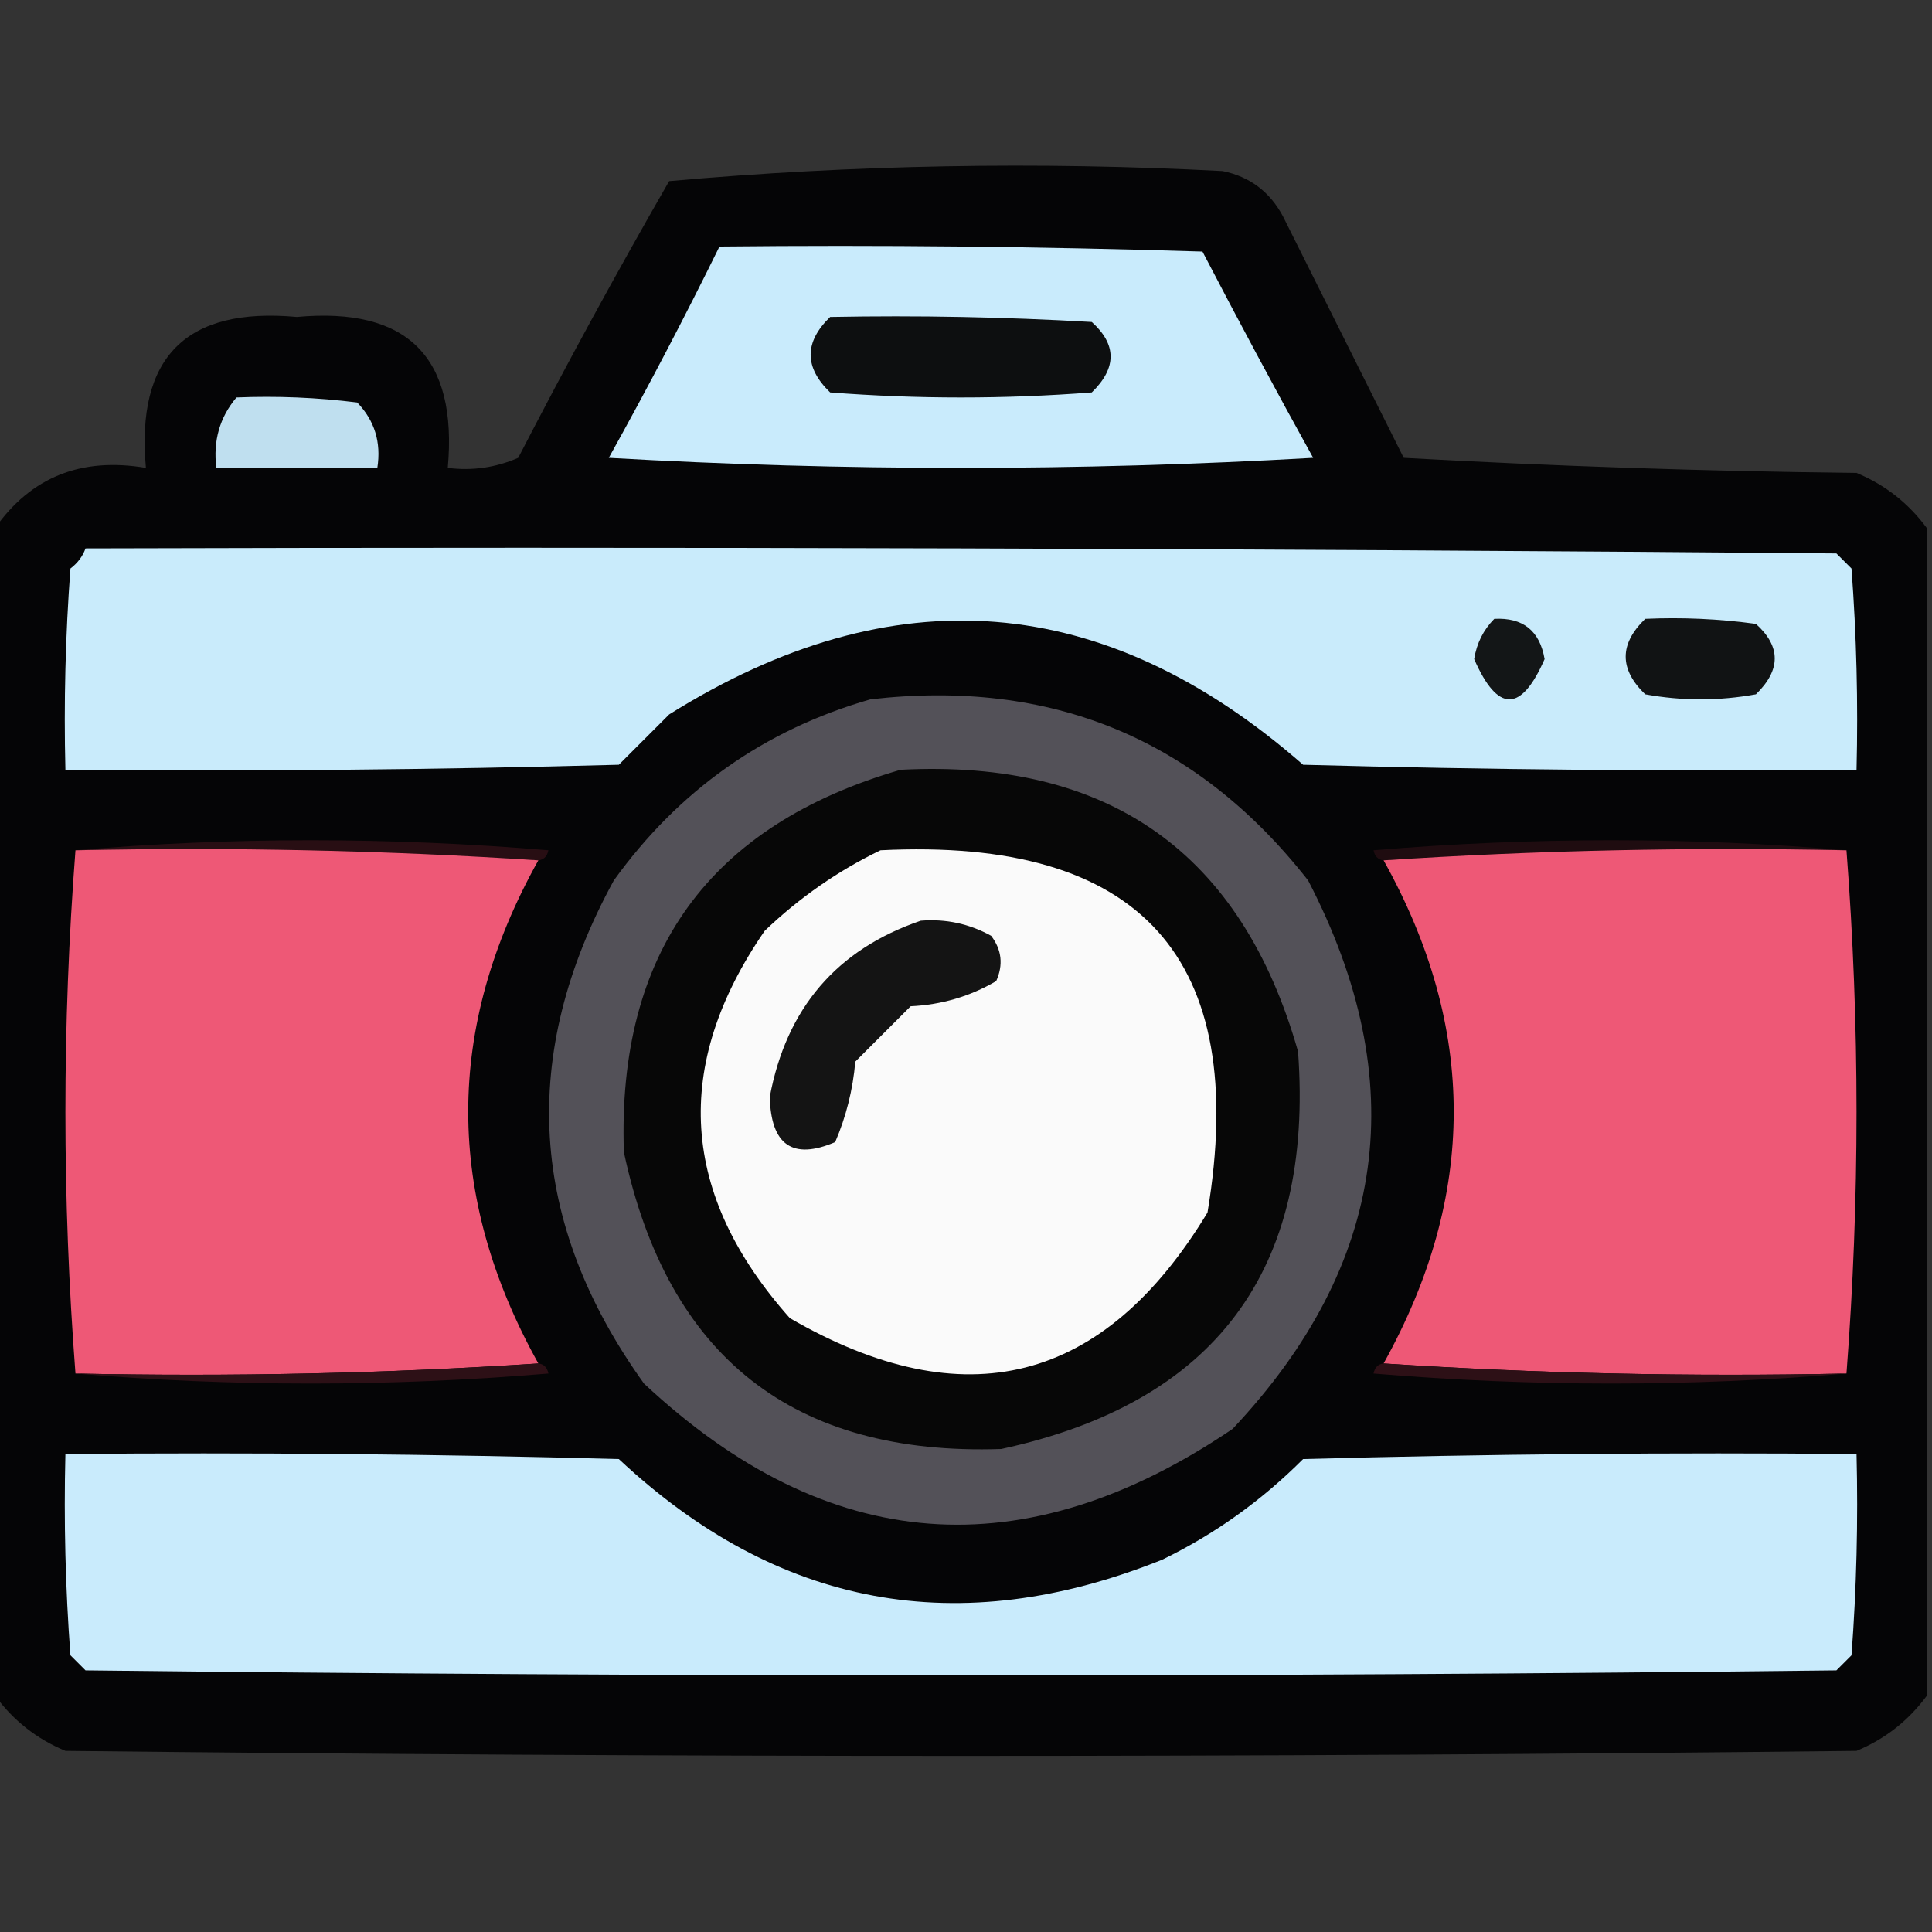 <?xml version="1.0" encoding="UTF-8"?>
<!DOCTYPE svg PUBLIC "-//W3C//DTD SVG 1.1//EN" "http://www.w3.org/Graphics/SVG/1.1/DTD/svg11.dtd">
<svg xmlns="http://www.w3.org/2000/svg" version="1.1" width="192px" height="192px" style="shape-rendering:geometricPrecision; text-rendering:geometricPrecision; image-rendering:optimizeQuality; fill-rule:evenodd; clip-rule:evenodd" xmlns:xlink="http://www.w3.org/1999/xlink">
<rect width="100%" height="100%" fill="#333333" stroke="none"/>
<g><path style="opacity:0.979" fill="#050506" d="M 191.5,52.5 C 191.5,91.167 191.5,129.833 191.5,168.5C 189.675,170.987 187.342,172.82 184.5,174C 125.167,174.667 65.833,174.667 6.5,174C 3.658,172.82 1.325,170.987 -0.5,168.5C -0.5,129.833 -0.5,91.167 -0.5,52.5C 3.079,47.409 8.079,45.409 14.5,46.5C 13.504,35.487 18.504,30.488 29.5,31.5C 40.496,30.488 45.496,35.487 44.5,46.5C 46.924,46.808 49.257,46.474 51.5,45.5C 56.299,36.207 61.299,27.04 66.5,18C 84.768,16.373 103.101,16.04 121.5,17C 124.197,17.552 126.197,19.052 127.5,21.5C 131.5,29.5 135.5,37.5 139.5,45.5C 154.489,46.333 169.489,46.833 184.5,47C 187.342,48.18 189.675,50.013 191.5,52.5 Z"/></g>
<g><path style="opacity:1" fill="#c9ebfc" d="M 71.5,24.5 C 87.504,24.333 103.503,24.5 119.5,25C 123.069,31.86 126.735,38.694 130.5,45.5C 107.167,46.833 83.833,46.833 60.5,45.5C 64.363,38.559 68.029,31.559 71.5,24.5 Z"/></g>
<g><path style="opacity:1" fill="#0d0f10" d="M 82.5,31.5 C 91.173,31.334 99.84,31.5 108.5,32C 110.994,34.244 110.994,36.577 108.5,39C 99.833,39.667 91.167,39.667 82.5,39C 79.914,36.506 79.914,34.006 82.5,31.5 Z"/></g>
<g><path style="opacity:1" fill="#bfdfef" d="M 23.5,39.5 C 27.514,39.334 31.514,39.501 35.5,40C 37.229,41.789 37.896,43.956 37.5,46.5C 32.167,46.5 26.833,46.5 21.5,46.5C 21.166,43.812 21.832,41.479 23.5,39.5 Z"/></g>
<g><path style="opacity:1" fill="#c9ebfb" d="M 8.5,54.5 C 66.501,54.333 124.501,54.5 182.5,55C 183,55.5 183.5,56 184,56.5C 184.5,63.158 184.666,69.825 184.5,76.5C 166.164,76.667 147.83,76.5 129.5,76C 109.763,58.738 88.763,57.072 66.5,71C 64.833,72.667 63.167,74.333 61.5,76C 43.17,76.5 24.836,76.667 6.5,76.5C 6.334,69.825 6.5,63.158 7,56.5C 7.717,55.956 8.217,55.289 8.5,54.5 Z"/></g>
<g><path style="opacity:1" fill="#131617" d="M 148.5,61.5 C 151.352,61.352 153.019,62.686 153.5,65.5C 151.167,70.833 148.833,70.833 146.5,65.5C 146.752,63.927 147.418,62.594 148.5,61.5 Z"/></g>
<g><path style="opacity:1" fill="#111314" d="M 163.5,61.5 C 167.182,61.335 170.848,61.501 174.5,62C 176.994,64.244 176.994,66.577 174.5,69C 170.833,69.667 167.167,69.667 163.5,69C 160.914,66.506 160.914,64.006 163.5,61.5 Z"/></g>
<g><path style="opacity:1" fill="#535158" d="M 86.5,69.5 C 104.483,67.43 118.983,73.43 130,87.5C 140.383,107.488 137.883,125.654 122.5,142C 101.745,156.053 82.245,154.553 64,137.5C 52.519,121.503 51.519,104.837 61,87.5C 67.458,78.532 75.958,72.532 86.5,69.5 Z"/></g>
<g><path style="opacity:1" fill="#070707" d="M 89.5,76.5 C 110.218,75.424 123.384,84.757 129,104.5C 130.587,126.241 120.753,139.408 99.5,144C 78.851,144.698 66.351,134.865 62,114.5C 61.322,94.682 70.488,82.015 89.5,76.5 Z"/></g>
<g><path style="opacity:1" fill="#280e13" d="M 7.5,84.5 C 23.005,83.174 38.672,83.174 54.5,84.5C 54.376,85.107 54.043,85.44 53.5,85.5C 38.342,84.504 23.009,84.171 7.5,84.5 Z"/></g>
<g><path style="opacity:1" fill="#1f0c10" d="M 183.5,84.5 C 167.991,84.171 152.658,84.504 137.5,85.5C 136.957,85.44 136.624,85.107 136.5,84.5C 152.328,83.174 167.995,83.174 183.5,84.5 Z"/></g>
<g><path style="opacity:1" fill="#ee5876" d="M 7.5,84.5 C 23.009,84.171 38.342,84.504 53.5,85.5C 44.208,102.14 44.208,118.806 53.5,135.5C 38.342,136.496 23.009,136.83 7.5,136.5C 6.167,119.167 6.167,101.833 7.5,84.5 Z"/></g>
<g><path style="opacity:1" fill="#fafafa" d="M 87.5,84.5 C 113.38,83.205 124.214,95.205 120,120.5C 109.697,137.534 95.864,141.034 78.5,131C 67.588,118.741 66.755,105.908 76,92.5C 79.464,89.195 83.297,86.528 87.5,84.5 Z"/></g>
<g><path style="opacity:1" fill="#ee5876" d="M 183.5,84.5 C 184.833,101.833 184.833,119.167 183.5,136.5C 167.991,136.83 152.658,136.496 137.5,135.5C 146.792,118.806 146.792,102.14 137.5,85.5C 152.658,84.504 167.991,84.171 183.5,84.5 Z"/></g>
<g><path style="opacity:1" fill="#141414" d="M 91.5,91.5 C 93.989,91.298 96.323,91.798 98.5,93C 99.554,94.388 99.72,95.888 99,97.5C 96.404,99.02 93.571,99.853 90.5,100C 88.667,101.833 86.833,103.667 85,105.5C 84.759,108.289 84.092,110.956 83,113.5C 78.779,115.303 76.612,113.803 76.5,109C 78.154,100.187 83.154,94.354 91.5,91.5 Z"/></g>
<g><path style="opacity:1" fill="#2d1016" d="M 53.5,135.5 C 54.043,135.56 54.376,135.893 54.5,136.5C 38.672,137.827 23.005,137.827 7.5,136.5C 23.009,136.83 38.342,136.496 53.5,135.5 Z"/></g>
<g><path style="opacity:1" fill="#2d1016" d="M 137.5,135.5 C 152.658,136.496 167.991,136.83 183.5,136.5C 167.995,137.827 152.328,137.827 136.5,136.5C 136.624,135.893 136.957,135.56 137.5,135.5 Z"/></g>
<g><path style="opacity:1" fill="#c9ebfc" d="M 6.5,144.5 C 24.836,144.333 43.17,144.5 61.5,145C 77.295,159.778 95.295,163.111 115.5,155C 120.702,152.472 125.369,149.139 129.5,145C 147.83,144.5 166.164,144.333 184.5,144.5C 184.666,151.175 184.5,157.842 184,164.5C 183.5,165 183,165.5 182.5,166C 124.5,166.667 66.5,166.667 8.5,166C 8,165.5 7.5,165 7,164.5C 6.5,157.842 6.334,151.175 6.5,144.5 Z"/></g>
</svg>
